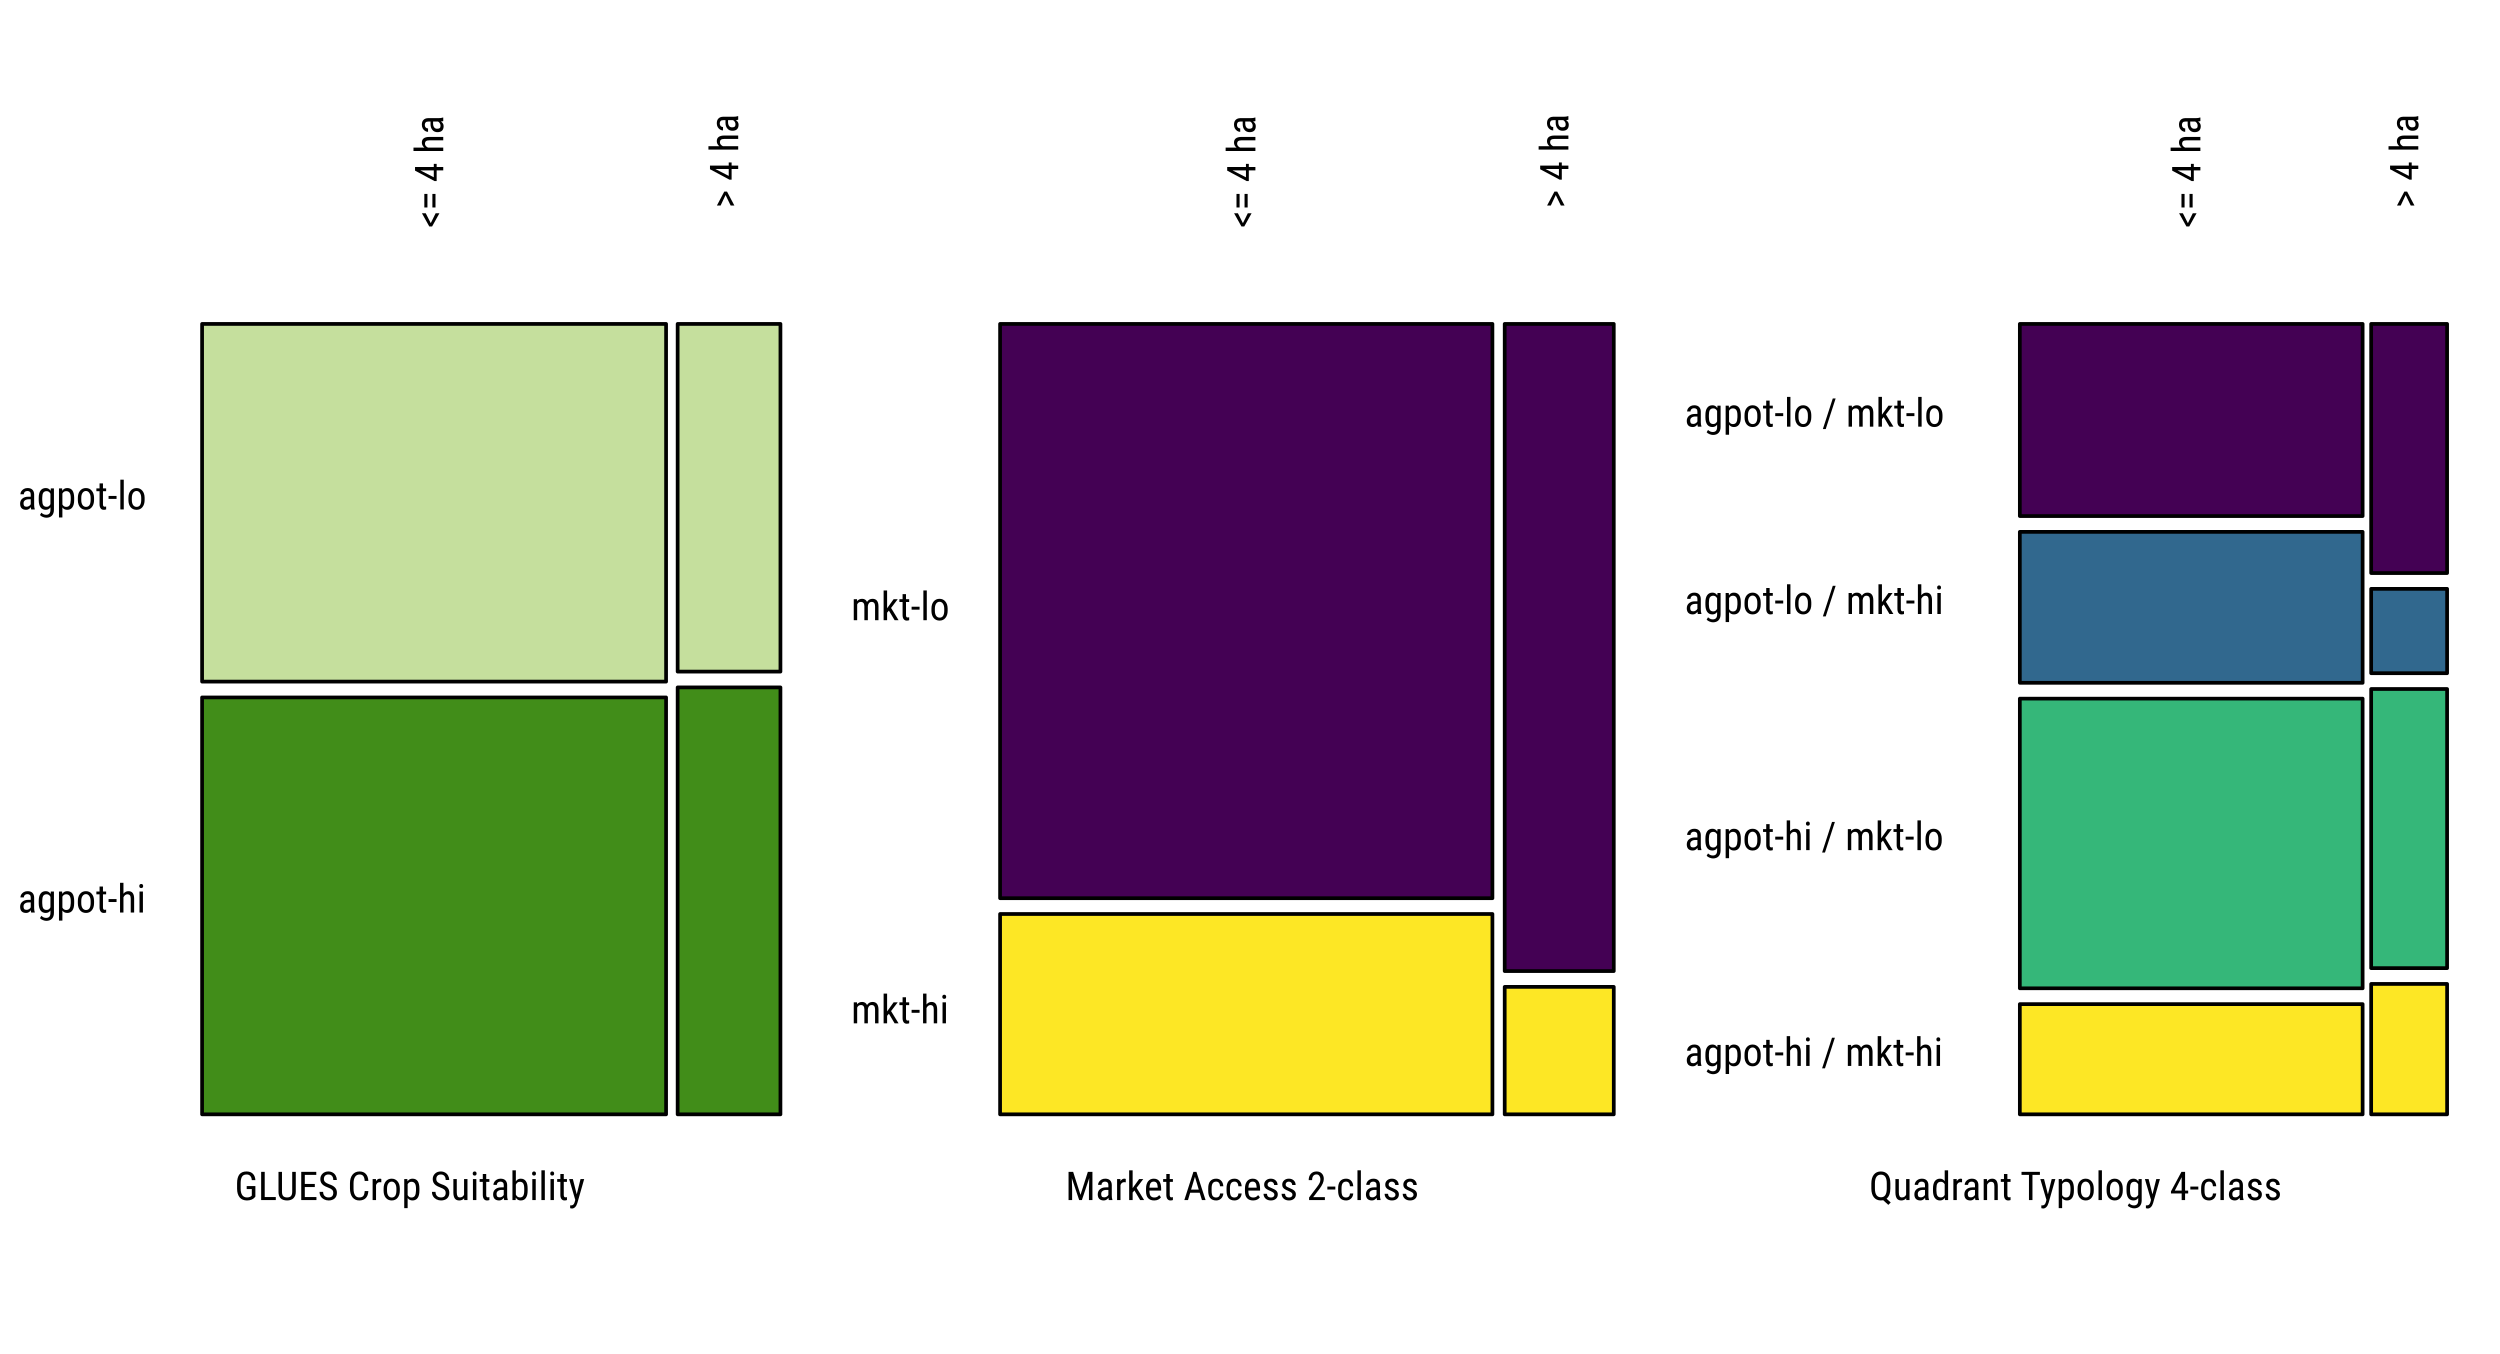 <?xml version="1.0" encoding="UTF-8"?>
<svg xmlns="http://www.w3.org/2000/svg" xmlns:xlink="http://www.w3.org/1999/xlink" width="504pt" height="273pt" viewBox="0 0 504 273" version="1.1">
<defs>
<g>
<symbol overflow="visible" id="glyph0-0">
<path style="stroke:none;" d="M 2.734 0 L 0.406 0 L 0.406 -5.688 L 2.734 -5.688 Z M 2.547 -0.344 L 2.547 -5.359 L 1.656 -2.844 Z M 0.578 -5.312 L 0.578 -0.375 L 1.469 -2.844 Z M 0.719 -0.219 L 2.406 -0.219 L 1.562 -2.578 Z M 1.562 -3.109 L 2.406 -5.484 L 0.719 -5.484 Z M 1.562 -3.109 "/>
</symbol>
<symbol overflow="visible" id="glyph0-1">
<path style="stroke:none;" d="M 4.172 -0.703 L 4.047 -0.547 C 3.691 -0.129 3.164 0.078 2.469 0.078 C 1.852 0.078 1.367 -0.125 1.016 -0.531 C 0.672 -0.938 0.492 -1.516 0.484 -2.266 L 0.484 -3.375 C 0.484 -4.176 0.641 -4.773 0.953 -5.172 C 1.273 -5.566 1.754 -5.766 2.391 -5.766 C 2.93 -5.766 3.352 -5.613 3.656 -5.312 C 3.969 -5.008 4.141 -4.578 4.172 -4.016 L 3.453 -4.016 C 3.43 -4.367 3.332 -4.645 3.156 -4.844 C 2.988 -5.051 2.738 -5.156 2.406 -5.156 C 1.988 -5.156 1.688 -5.02 1.5 -4.75 C 1.312 -4.477 1.211 -4.051 1.203 -3.469 L 1.203 -2.312 C 1.203 -1.738 1.312 -1.297 1.531 -0.984 C 1.75 -0.68 2.062 -0.531 2.469 -0.531 C 2.852 -0.531 3.148 -0.625 3.359 -0.812 L 3.453 -0.906 L 3.453 -2.219 L 2.422 -2.219 L 2.422 -2.828 L 4.172 -2.828 Z M 4.172 -0.703 "/>
</symbol>
<symbol overflow="visible" id="glyph0-2">
<path style="stroke:none;" d="M 1.328 -0.609 L 3.562 -0.609 L 3.562 0 L 0.609 0 L 0.609 -5.688 L 1.328 -5.688 Z M 1.328 -0.609 "/>
</symbol>
<symbol overflow="visible" id="glyph0-3">
<path style="stroke:none;" d="M 4 -5.688 L 4 -1.641 C 4 -1.109 3.844 -0.688 3.531 -0.375 C 3.227 -0.07 2.801 0.078 2.25 0.078 C 1.688 0.078 1.254 -0.066 0.953 -0.359 C 0.66 -0.66 0.516 -1.086 0.516 -1.641 L 0.516 -5.688 L 1.219 -5.688 L 1.219 -1.672 C 1.219 -1.285 1.297 -1 1.453 -0.812 C 1.617 -0.625 1.883 -0.531 2.25 -0.531 C 2.613 -0.531 2.875 -0.625 3.031 -0.812 C 3.195 -1 3.281 -1.285 3.281 -1.672 L 3.281 -5.688 Z M 4 -5.688 "/>
</symbol>
<symbol overflow="visible" id="glyph0-4">
<path style="stroke:none;" d="M 3.344 -2.625 L 1.328 -2.625 L 1.328 -0.609 L 3.672 -0.609 L 3.672 0 L 0.609 0 L 0.609 -5.688 L 3.641 -5.688 L 3.641 -5.078 L 1.328 -5.078 L 1.328 -3.25 L 3.344 -3.25 Z M 3.344 -2.625 "/>
</symbol>
<symbol overflow="visible" id="glyph0-5">
<path style="stroke:none;" d="M 3.094 -1.438 C 3.094 -1.719 3.016 -1.93 2.859 -2.078 C 2.711 -2.234 2.438 -2.383 2.031 -2.531 C 1.633 -2.676 1.328 -2.828 1.109 -2.984 C 0.898 -3.141 0.742 -3.316 0.641 -3.516 C 0.535 -3.723 0.484 -3.957 0.484 -4.219 C 0.484 -4.664 0.633 -5.035 0.938 -5.328 C 1.238 -5.617 1.629 -5.766 2.109 -5.766 C 2.441 -5.766 2.738 -5.688 3 -5.531 C 3.258 -5.383 3.457 -5.176 3.594 -4.906 C 3.738 -4.645 3.812 -4.359 3.812 -4.047 L 3.094 -4.047 C 3.094 -4.398 3.008 -4.672 2.844 -4.859 C 2.676 -5.055 2.43 -5.156 2.109 -5.156 C 1.828 -5.156 1.602 -5.07 1.438 -4.906 C 1.281 -4.75 1.203 -4.523 1.203 -4.234 C 1.203 -3.992 1.285 -3.789 1.453 -3.625 C 1.629 -3.469 1.898 -3.32 2.266 -3.188 C 2.816 -3.008 3.211 -2.785 3.453 -2.516 C 3.703 -2.242 3.828 -1.891 3.828 -1.453 C 3.828 -0.984 3.676 -0.609 3.375 -0.328 C 3.07 -0.055 2.664 0.078 2.156 0.078 C 1.82 0.078 1.516 0.004 1.234 -0.141 C 0.953 -0.285 0.727 -0.488 0.562 -0.75 C 0.406 -1.008 0.328 -1.312 0.328 -1.656 L 1.047 -1.656 C 1.047 -1.301 1.145 -1.023 1.344 -0.828 C 1.539 -0.629 1.812 -0.531 2.156 -0.531 C 2.469 -0.531 2.703 -0.609 2.859 -0.766 C 3.016 -0.93 3.094 -1.156 3.094 -1.438 Z M 3.094 -1.438 "/>
</symbol>
<symbol overflow="visible" id="glyph0-6">
<path style="stroke:none;" d=""/>
</symbol>
<symbol overflow="visible" id="glyph0-7">
<path style="stroke:none;" d="M 4.188 -1.812 C 4.156 -1.195 3.984 -0.727 3.672 -0.406 C 3.359 -0.082 2.914 0.078 2.344 0.078 C 1.781 0.078 1.328 -0.133 0.984 -0.562 C 0.648 -1 0.484 -1.594 0.484 -2.344 L 0.484 -3.375 C 0.484 -4.113 0.656 -4.695 1 -5.125 C 1.344 -5.551 1.816 -5.766 2.422 -5.766 C 2.961 -5.766 3.383 -5.598 3.688 -5.266 C 3.988 -4.941 4.156 -4.473 4.188 -3.859 L 3.453 -3.859 C 3.422 -4.328 3.32 -4.66 3.156 -4.859 C 3 -5.055 2.754 -5.156 2.422 -5.156 C 2.023 -5.156 1.723 -5 1.516 -4.688 C 1.305 -4.383 1.203 -3.941 1.203 -3.359 L 1.203 -2.312 C 1.203 -1.738 1.301 -1.297 1.5 -0.984 C 1.695 -0.68 1.977 -0.531 2.344 -0.531 C 2.719 -0.531 2.988 -0.625 3.156 -0.812 C 3.32 -1 3.422 -1.332 3.453 -1.812 Z M 4.188 -1.812 "/>
</symbol>
<symbol overflow="visible" id="glyph0-8">
<path style="stroke:none;" d="M 2.266 -3.578 C 2.172 -3.598 2.066 -3.609 1.953 -3.609 C 1.598 -3.609 1.348 -3.414 1.203 -3.031 L 1.203 0 L 0.516 0 L 0.516 -4.234 L 1.188 -4.234 L 1.203 -3.797 C 1.391 -4.141 1.648 -4.312 1.984 -4.312 C 2.098 -4.312 2.191 -4.289 2.266 -4.25 Z M 2.266 -3.578 "/>
</symbol>
<symbol overflow="visible" id="glyph0-9">
<path style="stroke:none;" d="M 0.375 -2.312 C 0.375 -2.926 0.52 -3.41 0.812 -3.766 C 1.113 -4.129 1.508 -4.312 2 -4.312 C 2.488 -4.312 2.879 -4.133 3.172 -3.781 C 3.473 -3.438 3.629 -2.961 3.641 -2.359 L 3.641 -1.906 C 3.641 -1.301 3.488 -0.816 3.188 -0.453 C 2.895 -0.098 2.504 0.078 2.016 0.078 C 1.523 0.078 1.129 -0.094 0.828 -0.438 C 0.535 -0.789 0.383 -1.258 0.375 -1.844 Z M 1.062 -1.906 C 1.062 -1.477 1.145 -1.141 1.312 -0.891 C 1.488 -0.641 1.723 -0.516 2.016 -0.516 C 2.617 -0.516 2.93 -0.953 2.953 -1.828 L 2.953 -2.312 C 2.953 -2.738 2.863 -3.078 2.688 -3.328 C 2.52 -3.586 2.289 -3.719 2 -3.719 C 1.719 -3.719 1.488 -3.586 1.312 -3.328 C 1.145 -3.078 1.062 -2.738 1.062 -2.312 Z M 1.062 -1.906 "/>
</symbol>
<symbol overflow="visible" id="glyph0-10">
<path style="stroke:none;" d="M 3.578 -1.906 C 3.578 -1.238 3.453 -0.738 3.203 -0.406 C 2.961 -0.082 2.625 0.078 2.188 0.078 C 1.758 0.078 1.43 -0.082 1.203 -0.406 L 1.203 1.625 L 0.516 1.625 L 0.516 -4.234 L 1.141 -4.234 L 1.188 -3.766 C 1.414 -4.129 1.742 -4.312 2.172 -4.312 C 2.641 -4.312 2.988 -4.148 3.219 -3.828 C 3.445 -3.504 3.566 -3.02 3.578 -2.375 Z M 2.891 -2.312 C 2.891 -2.781 2.816 -3.125 2.672 -3.344 C 2.523 -3.57 2.289 -3.688 1.969 -3.688 C 1.633 -3.688 1.379 -3.523 1.203 -3.203 L 1.203 -1 C 1.379 -0.676 1.633 -0.516 1.969 -0.516 C 2.281 -0.516 2.508 -0.625 2.656 -0.844 C 2.801 -1.07 2.879 -1.422 2.891 -1.891 Z M 2.891 -2.312 "/>
</symbol>
<symbol overflow="visible" id="glyph0-11">
<path style="stroke:none;" d="M 2.672 -0.375 C 2.441 -0.07 2.109 0.078 1.672 0.078 C 1.285 0.078 0.992 -0.051 0.797 -0.312 C 0.609 -0.582 0.508 -0.969 0.5 -1.469 L 0.5 -4.234 L 1.188 -4.234 L 1.188 -1.531 C 1.188 -0.863 1.383 -0.531 1.781 -0.531 C 2.207 -0.531 2.5 -0.719 2.656 -1.094 L 2.656 -4.234 L 3.344 -4.234 L 3.344 0 L 2.688 0 Z M 2.672 -0.375 "/>
</symbol>
<symbol overflow="visible" id="glyph0-12">
<path style="stroke:none;" d="M 1.266 0 L 0.578 0 L 0.578 -4.234 L 1.266 -4.234 Z M 1.312 -5.344 C 1.312 -5.227 1.281 -5.129 1.219 -5.047 C 1.156 -4.973 1.055 -4.938 0.922 -4.938 C 0.797 -4.938 0.695 -4.973 0.625 -5.047 C 0.562 -5.129 0.531 -5.227 0.531 -5.344 C 0.531 -5.469 0.562 -5.566 0.625 -5.641 C 0.695 -5.723 0.797 -5.766 0.922 -5.766 C 1.055 -5.766 1.156 -5.723 1.219 -5.641 C 1.281 -5.555 1.312 -5.457 1.312 -5.344 Z M 1.312 -5.344 "/>
</symbol>
<symbol overflow="visible" id="glyph0-13">
<path style="stroke:none;" d="M 1.422 -5.25 L 1.422 -4.234 L 2.062 -4.234 L 2.062 -3.672 L 1.422 -3.672 L 1.422 -1.047 C 1.422 -0.879 1.445 -0.754 1.5 -0.672 C 1.562 -0.586 1.656 -0.547 1.781 -0.547 C 1.875 -0.547 1.969 -0.562 2.062 -0.594 L 2.062 0 C 1.906 0.051 1.742 0.078 1.578 0.078 C 1.305 0.078 1.098 -0.02 0.953 -0.219 C 0.805 -0.414 0.734 -0.691 0.734 -1.047 L 0.734 -3.672 L 0.094 -3.672 L 0.094 -4.234 L 0.734 -4.234 L 0.734 -5.25 Z M 1.422 -5.25 "/>
</symbol>
<symbol overflow="visible" id="glyph0-14">
<path style="stroke:none;" d="M 2.688 0 C 2.645 -0.094 2.617 -0.25 2.609 -0.469 C 2.359 -0.102 2.047 0.078 1.672 0.078 C 1.285 0.078 0.984 -0.023 0.766 -0.234 C 0.555 -0.453 0.453 -0.758 0.453 -1.156 C 0.453 -1.582 0.598 -1.922 0.891 -2.172 C 1.18 -2.43 1.578 -2.562 2.078 -2.562 L 2.594 -2.562 L 2.594 -3.016 C 2.594 -3.266 2.535 -3.441 2.422 -3.547 C 2.305 -3.66 2.133 -3.719 1.906 -3.719 C 1.695 -3.719 1.523 -3.656 1.391 -3.531 C 1.266 -3.406 1.203 -3.25 1.203 -3.062 L 0.516 -3.062 C 0.516 -3.27 0.578 -3.473 0.703 -3.672 C 0.836 -3.867 1.008 -4.023 1.219 -4.141 C 1.438 -4.254 1.68 -4.312 1.953 -4.312 C 2.379 -4.312 2.703 -4.203 2.922 -3.984 C 3.148 -3.766 3.27 -3.453 3.281 -3.047 L 3.281 -0.906 C 3.281 -0.582 3.32 -0.301 3.406 -0.062 L 3.406 0 Z M 1.766 -0.547 C 1.941 -0.547 2.102 -0.594 2.25 -0.688 C 2.406 -0.781 2.52 -0.898 2.594 -1.047 L 2.594 -2.047 L 2.203 -2.047 C 1.867 -2.047 1.609 -1.973 1.422 -1.828 C 1.234 -1.691 1.141 -1.492 1.141 -1.234 C 1.141 -0.992 1.188 -0.816 1.281 -0.703 C 1.375 -0.598 1.535 -0.547 1.766 -0.547 Z M 1.766 -0.547 "/>
</symbol>
<symbol overflow="visible" id="glyph0-15">
<path style="stroke:none;" d="M 3.578 -1.906 C 3.578 -1.25 3.457 -0.754 3.219 -0.422 C 2.988 -0.086 2.645 0.078 2.188 0.078 C 1.738 0.078 1.406 -0.113 1.188 -0.5 L 1.156 0 L 0.516 0 L 0.516 -6 L 1.203 -6 L 1.203 -3.766 C 1.43 -4.129 1.758 -4.312 2.188 -4.312 C 2.645 -4.312 2.988 -4.145 3.219 -3.812 C 3.457 -3.488 3.578 -2.992 3.578 -2.328 Z M 2.891 -2.312 C 2.891 -2.812 2.816 -3.164 2.672 -3.375 C 2.535 -3.582 2.312 -3.688 2 -3.688 C 1.645 -3.688 1.379 -3.492 1.203 -3.109 L 1.203 -1.109 C 1.379 -0.723 1.648 -0.531 2.016 -0.531 C 2.328 -0.531 2.551 -0.641 2.688 -0.859 C 2.82 -1.078 2.891 -1.414 2.891 -1.875 Z M 2.891 -2.312 "/>
</symbol>
<symbol overflow="visible" id="glyph0-16">
<path style="stroke:none;" d="M 1.266 0 L 0.578 0 L 0.578 -6 L 1.266 -6 Z M 1.266 0 "/>
</symbol>
<symbol overflow="visible" id="glyph0-17">
<path style="stroke:none;" d="M 1.672 -1.156 L 2.438 -4.234 L 3.172 -4.234 L 1.797 0.594 C 1.691 0.957 1.539 1.234 1.344 1.422 C 1.156 1.609 0.941 1.703 0.703 1.703 C 0.609 1.703 0.488 1.68 0.344 1.641 L 0.344 1.062 L 0.5 1.078 C 0.695 1.078 0.852 1.031 0.969 0.938 C 1.082 0.844 1.176 0.676 1.25 0.438 L 1.375 -0.031 L 0.141 -4.234 L 0.891 -4.234 Z M 1.672 -1.156 "/>
</symbol>
<symbol overflow="visible" id="glyph0-18">
<path style="stroke:none;" d="M 0.375 -2.312 C 0.375 -2.969 0.492 -3.461 0.734 -3.797 C 0.973 -4.141 1.328 -4.312 1.797 -4.312 C 2.223 -4.312 2.547 -4.125 2.766 -3.75 L 2.812 -4.234 L 3.438 -4.234 L 3.438 0.047 C 3.438 0.566 3.301 0.969 3.031 1.25 C 2.758 1.531 2.383 1.672 1.906 1.672 C 1.695 1.672 1.461 1.617 1.203 1.516 C 0.941 1.41 0.75 1.281 0.625 1.125 L 0.906 0.656 C 1.188 0.938 1.504 1.078 1.859 1.078 C 2.43 1.078 2.723 0.766 2.734 0.141 L 2.734 -0.422 C 2.516 -0.086 2.195 0.078 1.781 0.078 C 1.344 0.078 1 -0.082 0.75 -0.406 C 0.508 -0.738 0.383 -1.219 0.375 -1.844 Z M 1.078 -1.906 C 1.078 -1.438 1.145 -1.086 1.281 -0.859 C 1.414 -0.641 1.645 -0.531 1.969 -0.531 C 2.312 -0.531 2.566 -0.707 2.734 -1.062 L 2.734 -3.172 C 2.555 -3.516 2.301 -3.688 1.969 -3.688 C 1.656 -3.688 1.426 -3.578 1.281 -3.359 C 1.145 -3.141 1.078 -2.797 1.078 -2.328 Z M 1.078 -1.906 "/>
</symbol>
<symbol overflow="visible" id="glyph0-19">
<path style="stroke:none;" d="M 1.797 -2.125 L 0.188 -2.125 L 0.188 -2.719 L 1.797 -2.719 Z M 1.797 -2.125 "/>
</symbol>
<symbol overflow="visible" id="glyph0-20">
<path style="stroke:none;" d="M 1.203 -3.797 C 1.473 -4.141 1.812 -4.312 2.219 -4.312 C 2.969 -4.312 3.348 -3.812 3.359 -2.812 L 3.359 0 L 2.672 0 L 2.672 -2.781 C 2.672 -3.113 2.613 -3.348 2.5 -3.484 C 2.383 -3.617 2.219 -3.688 2 -3.688 C 1.832 -3.688 1.676 -3.629 1.531 -3.516 C 1.395 -3.398 1.285 -3.254 1.203 -3.078 L 1.203 0 L 0.516 0 L 0.516 -6 L 1.203 -6 Z M 1.203 -3.797 "/>
</symbol>
<symbol overflow="visible" id="glyph0-21">
<path style="stroke:none;" d="M 1.531 -5.688 L 3.016 -1.047 L 4.5 -5.688 L 5.422 -5.688 L 5.422 0 L 4.719 0 L 4.719 -2.219 L 4.781 -4.438 L 3.297 0 L 2.75 0 L 1.266 -4.422 L 1.328 -2.219 L 1.328 0 L 0.609 0 L 0.609 -5.688 Z M 1.531 -5.688 "/>
</symbol>
<symbol overflow="visible" id="glyph0-22">
<path style="stroke:none;" d="M 1.578 -1.938 L 1.219 -1.516 L 1.219 0 L 0.516 0 L 0.516 -6 L 1.219 -6 L 1.219 -2.406 L 2.531 -4.234 L 3.359 -4.234 L 2.016 -2.469 L 3.531 0 L 2.734 0 Z M 1.578 -1.938 "/>
</symbol>
<symbol overflow="visible" id="glyph0-23">
<path style="stroke:none;" d="M 2.031 0.078 C 1.5 0.078 1.094 -0.078 0.812 -0.391 C 0.531 -0.703 0.391 -1.164 0.391 -1.781 L 0.391 -2.281 C 0.391 -2.914 0.523 -3.41 0.797 -3.766 C 1.078 -4.129 1.461 -4.312 1.953 -4.312 C 2.441 -4.312 2.805 -4.148 3.047 -3.828 C 3.297 -3.516 3.426 -3.023 3.438 -2.359 L 3.438 -1.906 L 1.078 -1.906 L 1.078 -1.812 C 1.078 -1.352 1.16 -1.02 1.328 -0.812 C 1.504 -0.613 1.75 -0.516 2.062 -0.516 C 2.27 -0.516 2.453 -0.551 2.609 -0.625 C 2.766 -0.707 2.91 -0.832 3.047 -1 L 3.406 -0.562 C 3.102 -0.133 2.645 0.078 2.031 0.078 Z M 1.953 -3.719 C 1.66 -3.719 1.445 -3.617 1.312 -3.422 C 1.176 -3.223 1.098 -2.914 1.078 -2.5 L 2.75 -2.5 L 2.75 -2.594 C 2.727 -3 2.656 -3.285 2.531 -3.453 C 2.406 -3.629 2.211 -3.719 1.953 -3.719 Z M 1.953 -3.719 "/>
</symbol>
<symbol overflow="visible" id="glyph0-24">
<path style="stroke:none;" d="M 3.266 -1.484 L 1.344 -1.484 L 0.906 0 L 0.172 0 L 2 -5.688 L 2.609 -5.688 L 4.453 0 L 3.719 0 Z M 1.531 -2.109 L 3.078 -2.109 L 2.312 -4.688 Z M 1.531 -2.109 "/>
</symbol>
<symbol overflow="visible" id="glyph0-25">
<path style="stroke:none;" d="M 1.984 -0.516 C 2.211 -0.516 2.395 -0.582 2.531 -0.719 C 2.676 -0.863 2.754 -1.066 2.766 -1.328 L 3.422 -1.328 C 3.398 -0.922 3.254 -0.582 2.984 -0.312 C 2.711 -0.051 2.379 0.078 1.984 0.078 C 1.461 0.078 1.062 -0.082 0.781 -0.406 C 0.508 -0.738 0.375 -1.234 0.375 -1.891 L 0.375 -2.359 C 0.375 -2.992 0.508 -3.477 0.781 -3.812 C 1.062 -4.145 1.461 -4.312 1.984 -4.312 C 2.41 -4.312 2.75 -4.172 3 -3.891 C 3.258 -3.617 3.398 -3.25 3.422 -2.781 L 2.766 -2.781 C 2.742 -3.094 2.664 -3.328 2.531 -3.484 C 2.406 -3.641 2.223 -3.719 1.984 -3.719 C 1.672 -3.719 1.441 -3.613 1.297 -3.406 C 1.148 -3.207 1.07 -2.879 1.062 -2.422 L 1.062 -1.875 C 1.062 -1.375 1.133 -1.02 1.281 -0.812 C 1.438 -0.613 1.672 -0.516 1.984 -0.516 Z M 1.984 -0.516 "/>
</symbol>
<symbol overflow="visible" id="glyph0-26">
<path style="stroke:none;" d="M 2.578 -1.078 C 2.578 -1.234 2.52 -1.363 2.406 -1.469 C 2.289 -1.57 2.07 -1.695 1.75 -1.844 C 1.383 -2 1.125 -2.129 0.969 -2.234 C 0.812 -2.348 0.695 -2.473 0.625 -2.609 C 0.551 -2.742 0.516 -2.91 0.516 -3.109 C 0.516 -3.453 0.641 -3.738 0.891 -3.969 C 1.141 -4.195 1.461 -4.312 1.859 -4.312 C 2.266 -4.312 2.594 -4.191 2.844 -3.953 C 3.094 -3.711 3.219 -3.406 3.219 -3.031 L 2.531 -3.031 C 2.531 -3.219 2.469 -3.379 2.344 -3.516 C 2.219 -3.648 2.055 -3.719 1.859 -3.719 C 1.648 -3.719 1.488 -3.66 1.375 -3.547 C 1.258 -3.441 1.203 -3.301 1.203 -3.125 C 1.203 -2.988 1.242 -2.875 1.328 -2.781 C 1.41 -2.695 1.613 -2.586 1.938 -2.453 C 2.445 -2.254 2.797 -2.055 2.984 -1.859 C 3.172 -1.672 3.266 -1.43 3.266 -1.141 C 3.266 -0.766 3.133 -0.469 2.875 -0.25 C 2.625 -0.031 2.289 0.078 1.875 0.078 C 1.426 0.078 1.066 -0.047 0.797 -0.297 C 0.523 -0.555 0.391 -0.879 0.391 -1.266 L 1.078 -1.266 C 1.086 -1.023 1.16 -0.836 1.297 -0.703 C 1.43 -0.578 1.625 -0.516 1.875 -0.516 C 2.102 -0.516 2.273 -0.566 2.391 -0.672 C 2.516 -0.773 2.578 -0.91 2.578 -1.078 Z M 2.578 -1.078 "/>
</symbol>
<symbol overflow="visible" id="glyph0-27">
<path style="stroke:none;" d="M 3.641 0 L 0.453 0 L 0.453 -0.516 L 2.078 -2.672 C 2.328 -3.004 2.5 -3.273 2.594 -3.484 C 2.688 -3.691 2.734 -3.914 2.734 -4.156 C 2.734 -4.457 2.66 -4.703 2.516 -4.891 C 2.379 -5.078 2.195 -5.172 1.969 -5.172 C 1.676 -5.172 1.453 -5.07 1.297 -4.875 C 1.141 -4.676 1.062 -4.391 1.062 -4.016 L 0.375 -4.016 C 0.375 -4.535 0.516 -4.957 0.797 -5.281 C 1.086 -5.602 1.477 -5.766 1.969 -5.766 C 2.414 -5.766 2.77 -5.625 3.031 -5.344 C 3.289 -5.07 3.422 -4.707 3.422 -4.25 C 3.422 -3.688 3.129 -3.02 2.547 -2.25 L 1.281 -0.594 L 3.641 -0.594 Z M 3.641 0 "/>
</symbol>
<symbol overflow="visible" id="glyph0-28">
<path style="stroke:none;" d="M 1.172 -4.234 L 1.188 -3.844 C 1.445 -4.156 1.785 -4.312 2.203 -4.312 C 2.672 -4.312 3 -4.102 3.188 -3.688 C 3.457 -4.102 3.828 -4.312 4.297 -4.312 C 5.078 -4.312 5.477 -3.82 5.5 -2.844 L 5.5 0 L 4.812 0 L 4.812 -2.781 C 4.812 -3.094 4.754 -3.32 4.641 -3.469 C 4.535 -3.613 4.352 -3.688 4.094 -3.688 C 3.883 -3.688 3.711 -3.602 3.578 -3.438 C 3.453 -3.281 3.379 -3.078 3.359 -2.828 L 3.359 0 L 2.656 0 L 2.656 -2.812 C 2.656 -3.395 2.422 -3.688 1.953 -3.688 C 1.598 -3.688 1.348 -3.516 1.203 -3.172 L 1.203 0 L 0.516 0 L 0.516 -4.234 Z M 1.172 -4.234 "/>
</symbol>
<symbol overflow="visible" id="glyph0-29">
<path style="stroke:none;" d="M 4.281 -2.344 C 4.281 -1.844 4.211 -1.422 4.078 -1.078 C 3.941 -0.734 3.754 -0.469 3.516 -0.281 L 4.359 0.484 L 3.875 0.969 L 2.844 0.031 C 2.688 0.062 2.531 0.078 2.375 0.078 C 1.781 0.078 1.312 -0.129 0.969 -0.547 C 0.633 -0.961 0.461 -1.547 0.453 -2.297 L 0.453 -3.328 C 0.453 -4.098 0.617 -4.695 0.953 -5.125 C 1.297 -5.551 1.766 -5.766 2.359 -5.766 C 2.973 -5.766 3.445 -5.555 3.781 -5.141 C 4.113 -4.723 4.281 -4.129 4.281 -3.359 Z M 3.562 -3.344 C 3.562 -3.945 3.461 -4.395 3.266 -4.688 C 3.078 -4.977 2.773 -5.125 2.359 -5.125 C 1.973 -5.125 1.676 -4.973 1.469 -4.672 C 1.27 -4.379 1.172 -3.941 1.172 -3.359 L 1.172 -2.344 C 1.172 -1.758 1.27 -1.316 1.469 -1.016 C 1.676 -0.711 1.977 -0.562 2.375 -0.562 C 2.77 -0.562 3.062 -0.695 3.25 -0.969 C 3.445 -1.25 3.551 -1.676 3.562 -2.25 Z M 3.562 -3.344 "/>
</symbol>
<symbol overflow="visible" id="glyph0-30">
<path style="stroke:none;" d="M 0.375 -2.312 C 0.375 -2.957 0.492 -3.453 0.734 -3.797 C 0.984 -4.141 1.332 -4.312 1.781 -4.312 C 2.188 -4.312 2.504 -4.145 2.734 -3.812 L 2.734 -6 L 3.422 -6 L 3.422 0 L 2.797 0 L 2.75 -0.453 C 2.531 -0.098 2.207 0.078 1.781 0.078 C 1.344 0.078 1 -0.086 0.75 -0.422 C 0.5 -0.766 0.375 -1.25 0.375 -1.875 Z M 1.062 -1.906 C 1.062 -1.438 1.129 -1.086 1.266 -0.859 C 1.41 -0.641 1.645 -0.531 1.969 -0.531 C 2.312 -0.531 2.566 -0.703 2.734 -1.047 L 2.734 -3.188 C 2.555 -3.52 2.301 -3.688 1.969 -3.688 C 1.645 -3.688 1.41 -3.578 1.266 -3.359 C 1.129 -3.141 1.062 -2.797 1.062 -2.328 Z M 1.062 -1.906 "/>
</symbol>
<symbol overflow="visible" id="glyph0-31">
<path style="stroke:none;" d="M 1.172 -4.234 L 1.188 -3.766 C 1.457 -4.129 1.801 -4.312 2.219 -4.312 C 2.969 -4.312 3.348 -3.812 3.359 -2.812 L 3.359 0 L 2.672 0 L 2.672 -2.781 C 2.672 -3.113 2.613 -3.348 2.5 -3.484 C 2.383 -3.617 2.219 -3.688 2 -3.688 C 1.832 -3.688 1.676 -3.629 1.531 -3.516 C 1.395 -3.398 1.285 -3.254 1.203 -3.078 L 1.203 0 L 0.516 0 L 0.516 -4.234 Z M 1.172 -4.234 "/>
</symbol>
<symbol overflow="visible" id="glyph0-32">
<path style="stroke:none;" d="M 3.938 -5.078 L 2.438 -5.078 L 2.438 0 L 1.734 0 L 1.734 -5.078 L 0.234 -5.078 L 0.234 -5.688 L 3.938 -5.688 Z M 3.938 -5.078 "/>
</symbol>
<symbol overflow="visible" id="glyph0-33">
<path style="stroke:none;" d="M 3.078 -1.906 L 3.703 -1.906 L 3.703 -1.328 L 3.078 -1.328 L 3.078 0 L 2.391 0 L 2.391 -1.328 L 0.234 -1.328 L 0.234 -1.75 L 2.344 -5.688 L 3.078 -5.688 Z M 1 -1.906 L 2.391 -1.906 L 2.391 -4.609 Z M 1 -1.906 "/>
</symbol>
<symbol overflow="visible" id="glyph0-34">
<path style="stroke:none;" d="M 0.703 0.484 L 0.125 0.484 L 2.125 -5.688 L 2.703 -5.688 Z M 0.703 0.484 "/>
</symbol>
<symbol overflow="visible" id="glyph1-0">
<path style="stroke:none;" d="M 0 -2.734 L 0 -0.406 L -5.688 -0.406 L -5.688 -2.734 Z M -0.344 -2.547 L -5.359 -2.547 L -2.844 -1.656 Z M -5.312 -0.578 L -0.375 -0.578 L -2.844 -1.469 Z M -0.219 -0.719 L -0.219 -2.406 L -2.578 -1.562 Z M -3.109 -1.562 L -5.484 -2.406 L -5.484 -0.719 Z M -3.109 -1.562 "/>
</symbol>
<symbol overflow="visible" id="glyph1-1">
<path style="stroke:none;" d="M -2.516 -0.984 L -1.531 -2.984 L -0.766 -2.984 L -2.25 -0.312 L -2.812 -0.312 L -4.297 -2.984 L -3.531 -2.984 Z M -2.516 -0.984 "/>
</symbol>
<symbol overflow="visible" id="glyph1-2">
<path style="stroke:none;" d="M -3.188 -3.312 L -3.188 -0.578 L -3.812 -0.578 L -3.812 -3.312 Z M -1.562 -3.312 L -1.562 -0.578 L -2.188 -0.578 L -2.188 -3.312 Z M -1.562 -3.312 "/>
</symbol>
<symbol overflow="visible" id="glyph1-3">
<path style="stroke:none;" d=""/>
</symbol>
<symbol overflow="visible" id="glyph1-4">
<path style="stroke:none;" d="M -1.906 -3.078 L -1.906 -3.703 L -1.328 -3.703 L -1.328 -3.078 L 0 -3.078 L 0 -2.391 L -1.328 -2.391 L -1.328 -0.234 L -1.75 -0.234 L -5.688 -2.344 L -5.688 -3.078 Z M -1.906 -1 L -1.906 -2.391 L -4.609 -2.391 Z M -1.906 -1 "/>
</symbol>
<symbol overflow="visible" id="glyph1-5">
<path style="stroke:none;" d="M -3.797 -1.203 C -4.141 -1.473 -4.312 -1.812 -4.312 -2.219 C -4.312 -2.969 -3.812 -3.348 -2.812 -3.359 L 0 -3.359 L 0 -2.672 L -2.781 -2.672 C -3.113 -2.672 -3.348 -2.613 -3.484 -2.5 C -3.617 -2.383 -3.688 -2.219 -3.688 -2 C -3.688 -1.832 -3.629 -1.676 -3.516 -1.531 C -3.398 -1.395 -3.254 -1.285 -3.078 -1.203 L 0 -1.203 L 0 -0.516 L -6 -0.516 L -6 -1.203 Z M -3.797 -1.203 "/>
</symbol>
<symbol overflow="visible" id="glyph1-6">
<path style="stroke:none;" d="M 0 -2.688 C -0.094 -2.645 -0.25 -2.617 -0.469 -2.609 C -0.102 -2.359 0.078 -2.047 0.078 -1.672 C 0.078 -1.285 -0.023 -0.984 -0.234 -0.766 C -0.453 -0.555 -0.758 -0.453 -1.156 -0.453 C -1.582 -0.453 -1.922 -0.598 -2.172 -0.891 C -2.43 -1.18 -2.562 -1.578 -2.562 -2.078 L -2.562 -2.594 L -3.016 -2.594 C -3.266 -2.594 -3.441 -2.535 -3.547 -2.422 C -3.66 -2.305 -3.719 -2.133 -3.719 -1.906 C -3.719 -1.695 -3.656 -1.523 -3.531 -1.391 C -3.406 -1.266 -3.25 -1.203 -3.062 -1.203 L -3.062 -0.516 C -3.27 -0.516 -3.473 -0.578 -3.672 -0.703 C -3.867 -0.836 -4.023 -1.008 -4.141 -1.219 C -4.254 -1.438 -4.312 -1.68 -4.312 -1.953 C -4.312 -2.379 -4.203 -2.703 -3.984 -2.922 C -3.766 -3.148 -3.453 -3.27 -3.047 -3.281 L -0.906 -3.281 C -0.582 -3.281 -0.301 -3.32 -0.062 -3.406 L 0 -3.406 Z M -0.547 -1.766 C -0.547 -1.941 -0.594 -2.102 -0.688 -2.25 C -0.781 -2.406 -0.898 -2.52 -1.047 -2.594 L -2.047 -2.594 L -2.047 -2.203 C -2.047 -1.867 -1.973 -1.609 -1.828 -1.422 C -1.691 -1.234 -1.492 -1.141 -1.234 -1.141 C -0.992 -1.141 -0.816 -1.188 -0.703 -1.281 C -0.598 -1.375 -0.547 -1.535 -0.547 -1.766 Z M -0.547 -1.766 "/>
</symbol>
<symbol overflow="visible" id="glyph1-7">
<path style="stroke:none;" d="M -2.547 -2.656 L -3.547 -0.531 L -4.297 -0.531 L -2.812 -3.344 L -2.25 -3.344 L -0.766 -0.531 L -1.516 -0.531 Z M -2.547 -2.656 "/>
</symbol>
</g>
</defs>
<g id="surface1182">
<rect x="0" y="0" width="504" height="273" style="fill:rgb(100%,100%,100%);fill-opacity:1;stroke:none;"/>
<g style="fill:rgb(0%,0%,0%);fill-opacity:1;">
  <use xlink:href="#glyph0-1" x="47.312" y="241.933"/>
  <use xlink:href="#glyph0-2" x="52.039" y="241.933"/>
  <use xlink:href="#glyph0-3" x="55.629" y="241.933"/>
  <use xlink:href="#glyph0-4" x="60.121" y="241.933"/>
  <use xlink:href="#glyph0-5" x="64.094" y="241.933"/>
  <use xlink:href="#glyph0-6" x="68.238" y="241.933"/>
  <use xlink:href="#glyph0-7" x="70.07" y="241.933"/>
  <use xlink:href="#glyph0-8" x="74.605" y="241.933"/>
  <use xlink:href="#glyph0-9" x="76.961" y="241.933"/>
  <use xlink:href="#glyph0-10" x="80.977" y="241.933"/>
  <use xlink:href="#glyph0-6" x="84.922" y="241.933"/>
  <use xlink:href="#glyph0-5" x="86.754" y="241.933"/>
  <use xlink:href="#glyph0-11" x="90.898" y="241.933"/>
  <use xlink:href="#glyph0-12" x="94.766" y="241.933"/>
  <use xlink:href="#glyph0-13" x="96.598" y="241.933"/>
  <use xlink:href="#glyph0-14" x="98.961" y="241.933"/>
  <use xlink:href="#glyph0-15" x="102.793" y="241.933"/>
  <use xlink:href="#glyph0-12" x="106.738" y="241.933"/>
  <use xlink:href="#glyph0-16" x="108.57" y="241.933"/>
  <use xlink:href="#glyph0-12" x="110.402" y="241.933"/>
  <use xlink:href="#glyph0-13" x="112.234" y="241.933"/>
  <use xlink:href="#glyph0-17" x="114.598" y="241.933"/>
</g>
<g style="fill:rgb(0%,0%,0%);fill-opacity:1;">
  <use xlink:href="#glyph1-1" x="89.358" y="45.973"/>
  <use xlink:href="#glyph1-2" x="89.358" y="42.406"/>
  <use xlink:href="#glyph1-3" x="89.358" y="38.574"/>
  <use xlink:href="#glyph1-4" x="89.358" y="36.742"/>
  <use xlink:href="#glyph1-3" x="89.358" y="32.793"/>
  <use xlink:href="#glyph1-5" x="89.358" y="30.961"/>
  <use xlink:href="#glyph1-6" x="89.358" y="27.098"/>
</g>
<g style="fill:rgb(0%,0%,0%);fill-opacity:1;">
  <use xlink:href="#glyph1-7" x="148.819" y="41.973"/>
  <use xlink:href="#glyph1-3" x="148.819" y="38.293"/>
  <use xlink:href="#glyph1-4" x="148.819" y="36.461"/>
  <use xlink:href="#glyph1-3" x="148.819" y="32.512"/>
  <use xlink:href="#glyph1-5" x="148.819" y="30.68"/>
  <use xlink:href="#glyph1-6" x="148.819" y="26.816"/>
</g>
<g style="fill:rgb(0%,0%,0%);fill-opacity:1;">
  <use xlink:href="#glyph0-14" x="3.602" y="102.702"/>
  <use xlink:href="#glyph0-18" x="7.434" y="102.702"/>
  <use xlink:href="#glyph0-10" x="11.375" y="102.702"/>
  <use xlink:href="#glyph0-9" x="15.32" y="102.702"/>
  <use xlink:href="#glyph0-13" x="19.336" y="102.702"/>
  <use xlink:href="#glyph0-19" x="21.699" y="102.702"/>
  <use xlink:href="#glyph0-16" x="23.684" y="102.702"/>
  <use xlink:href="#glyph0-9" x="25.516" y="102.702"/>
</g>
<g style="fill:rgb(0%,0%,0%);fill-opacity:1;">
  <use xlink:href="#glyph0-14" x="3.602" y="183.972"/>
  <use xlink:href="#glyph0-18" x="7.434" y="183.972"/>
  <use xlink:href="#glyph0-10" x="11.375" y="183.972"/>
  <use xlink:href="#glyph0-9" x="15.32" y="183.972"/>
  <use xlink:href="#glyph0-13" x="19.336" y="183.972"/>
  <use xlink:href="#glyph0-19" x="21.699" y="183.972"/>
  <use xlink:href="#glyph0-20" x="23.684" y="183.972"/>
  <use xlink:href="#glyph0-12" x="27.547" y="183.972"/>
</g>
<path style="fill-rule:nonzero;fill:rgb(77.255%,87.451%,61.569%);fill-opacity:1;stroke-width:0.75;stroke-linecap:round;stroke-linejoin:round;stroke:rgb(0%,0%,0%);stroke-opacity:1;stroke-miterlimit:10;" d="M 40.742 137.414 L 134.281 137.414 L 134.281 65.301 L 40.742 65.301 Z M 40.742 137.414 "/>
<path style="fill-rule:nonzero;fill:rgb(25.49%,55.294%,9.804%);fill-opacity:1;stroke-width:0.75;stroke-linecap:round;stroke-linejoin:round;stroke:rgb(0%,0%,0%);stroke-opacity:1;stroke-miterlimit:10;" d="M 40.742 224.652 L 134.281 224.652 L 134.281 140.602 L 40.742 140.602 Z M 40.742 224.652 "/>
<path style="fill-rule:nonzero;fill:rgb(77.255%,87.451%,61.569%);fill-opacity:1;stroke-width:0.75;stroke-linecap:round;stroke-linejoin:round;stroke:rgb(0%,0%,0%);stroke-opacity:1;stroke-miterlimit:10;" d="M 136.613 135.395 L 157.336 135.395 L 157.336 65.301 L 136.613 65.301 Z M 136.613 135.395 "/>
<path style="fill-rule:nonzero;fill:rgb(25.49%,55.294%,9.804%);fill-opacity:1;stroke-width:0.75;stroke-linecap:round;stroke-linejoin:round;stroke:rgb(0%,0%,0%);stroke-opacity:1;stroke-miterlimit:10;" d="M 136.613 224.652 L 157.336 224.652 L 157.336 138.582 L 136.613 138.582 Z M 136.613 224.652 "/>
<g style="fill:rgb(0%,0%,0%);fill-opacity:1;">
  <use xlink:href="#glyph0-21" x="214.812" y="241.933"/>
  <use xlink:href="#glyph0-14" x="220.855" y="241.933"/>
  <use xlink:href="#glyph0-8" x="224.688" y="241.933"/>
  <use xlink:href="#glyph0-22" x="227.121" y="241.933"/>
  <use xlink:href="#glyph0-23" x="230.648" y="241.933"/>
  <use xlink:href="#glyph0-13" x="234.395" y="241.933"/>
  <use xlink:href="#glyph0-6" x="236.758" y="241.933"/>
  <use xlink:href="#glyph0-24" x="238.59" y="241.933"/>
  <use xlink:href="#glyph0-25" x="243.199" y="241.933"/>
  <use xlink:href="#glyph0-25" x="246.895" y="241.933"/>
  <use xlink:href="#glyph0-23" x="250.59" y="241.933"/>
  <use xlink:href="#glyph0-26" x="254.336" y="241.933"/>
  <use xlink:href="#glyph0-26" x="257.98" y="241.933"/>
  <use xlink:href="#glyph0-6" x="261.625" y="241.933"/>
  <use xlink:href="#glyph0-27" x="263.457" y="241.933"/>
  <use xlink:href="#glyph0-19" x="267.406" y="241.933"/>
  <use xlink:href="#glyph0-25" x="269.391" y="241.933"/>
  <use xlink:href="#glyph0-16" x="273.086" y="241.933"/>
  <use xlink:href="#glyph0-14" x="274.918" y="241.933"/>
  <use xlink:href="#glyph0-26" x="278.75" y="241.933"/>
  <use xlink:href="#glyph0-26" x="282.395" y="241.933"/>
</g>
<g style="fill:rgb(0%,0%,0%);fill-opacity:1;">
  <use xlink:href="#glyph1-1" x="253.089" y="45.973"/>
  <use xlink:href="#glyph1-2" x="253.089" y="42.406"/>
  <use xlink:href="#glyph1-3" x="253.089" y="38.574"/>
  <use xlink:href="#glyph1-4" x="253.089" y="36.742"/>
  <use xlink:href="#glyph1-3" x="253.089" y="32.793"/>
  <use xlink:href="#glyph1-5" x="253.089" y="30.961"/>
  <use xlink:href="#glyph1-6" x="253.089" y="27.098"/>
</g>
<g style="fill:rgb(0%,0%,0%);fill-opacity:1;">
  <use xlink:href="#glyph1-7" x="316.187" y="41.973"/>
  <use xlink:href="#glyph1-3" x="316.187" y="38.293"/>
  <use xlink:href="#glyph1-4" x="316.187" y="36.461"/>
  <use xlink:href="#glyph1-3" x="316.187" y="32.512"/>
  <use xlink:href="#glyph1-5" x="316.187" y="30.68"/>
  <use xlink:href="#glyph1-6" x="316.187" y="26.816"/>
</g>
<g style="fill:rgb(0%,0%,0%);fill-opacity:1;">
  <use xlink:href="#glyph0-28" x="171.602" y="125.034"/>
  <use xlink:href="#glyph0-22" x="177.621" y="125.034"/>
  <use xlink:href="#glyph0-13" x="181.227" y="125.034"/>
  <use xlink:href="#glyph0-19" x="183.59" y="125.034"/>
  <use xlink:href="#glyph0-16" x="185.574" y="125.034"/>
  <use xlink:href="#glyph0-9" x="187.406" y="125.034"/>
</g>
<g style="fill:rgb(0%,0%,0%);fill-opacity:1;">
  <use xlink:href="#glyph0-28" x="171.602" y="206.304"/>
  <use xlink:href="#glyph0-22" x="177.621" y="206.304"/>
  <use xlink:href="#glyph0-13" x="181.227" y="206.304"/>
  <use xlink:href="#glyph0-19" x="183.59" y="206.304"/>
  <use xlink:href="#glyph0-20" x="185.574" y="206.304"/>
  <use xlink:href="#glyph0-12" x="189.438" y="206.304"/>
</g>
<path style="fill-rule:nonzero;fill:rgb(26.667%,0.392%,32.941%);fill-opacity:1;stroke-width:0.75;stroke-linecap:round;stroke-linejoin:round;stroke:rgb(0%,0%,0%);stroke-opacity:1;stroke-miterlimit:10;" d="M 201.617 181.078 L 300.871 181.078 L 300.871 65.301 L 201.617 65.301 Z M 201.617 181.078 "/>
<path style="fill-rule:nonzero;fill:rgb(99.216%,90.588%,14.51%);fill-opacity:1;stroke-width:0.75;stroke-linecap:round;stroke-linejoin:round;stroke:rgb(0%,0%,0%);stroke-opacity:1;stroke-miterlimit:10;" d="M 201.617 224.652 L 300.871 224.652 L 300.871 184.262 L 201.617 184.262 Z M 201.617 224.652 "/>
<path style="fill-rule:nonzero;fill:rgb(26.667%,0.392%,32.941%);fill-opacity:1;stroke-width:0.75;stroke-linecap:round;stroke-linejoin:round;stroke:rgb(0%,0%,0%);stroke-opacity:1;stroke-miterlimit:10;" d="M 303.348 195.77 L 325.336 195.77 L 325.336 65.301 L 303.348 65.301 Z M 303.348 195.77 "/>
<path style="fill-rule:nonzero;fill:rgb(99.216%,90.588%,14.51%);fill-opacity:1;stroke-width:0.75;stroke-linecap:round;stroke-linejoin:round;stroke:rgb(0%,0%,0%);stroke-opacity:1;stroke-miterlimit:10;" d="M 303.348 224.652 L 325.336 224.652 L 325.336 198.957 L 303.348 198.957 Z M 303.348 224.652 "/>
<g style="fill:rgb(0%,0%,0%);fill-opacity:1;">
  <use xlink:href="#glyph0-29" x="376.812" y="241.933"/>
  <use xlink:href="#glyph0-11" x="381.617" y="241.933"/>
  <use xlink:href="#glyph0-14" x="385.484" y="241.933"/>
  <use xlink:href="#glyph0-30" x="389.316" y="241.933"/>
  <use xlink:href="#glyph0-8" x="393.285" y="241.933"/>
  <use xlink:href="#glyph0-14" x="395.562" y="241.933"/>
  <use xlink:href="#glyph0-31" x="399.395" y="241.933"/>
  <use xlink:href="#glyph0-13" x="403.266" y="241.933"/>
  <use xlink:href="#glyph0-6" x="405.629" y="241.933"/>
  <use xlink:href="#glyph0-32" x="407.305" y="241.933"/>
  <use xlink:href="#glyph0-17" x="411.188" y="241.933"/>
  <use xlink:href="#glyph0-10" x="414.52" y="241.933"/>
  <use xlink:href="#glyph0-9" x="418.465" y="241.933"/>
  <use xlink:href="#glyph0-16" x="422.48" y="241.933"/>
  <use xlink:href="#glyph0-9" x="424.312" y="241.933"/>
  <use xlink:href="#glyph0-18" x="428.328" y="241.933"/>
  <use xlink:href="#glyph0-17" x="432.27" y="241.933"/>
  <use xlink:href="#glyph0-6" x="435.602" y="241.933"/>
  <use xlink:href="#glyph0-33" x="437.434" y="241.933"/>
  <use xlink:href="#glyph0-19" x="441.383" y="241.933"/>
  <use xlink:href="#glyph0-25" x="443.367" y="241.933"/>
  <use xlink:href="#glyph0-16" x="447.062" y="241.933"/>
  <use xlink:href="#glyph0-14" x="448.895" y="241.933"/>
  <use xlink:href="#glyph0-26" x="452.727" y="241.933"/>
  <use xlink:href="#glyph0-26" x="456.371" y="241.933"/>
</g>
<g style="fill:rgb(0%,0%,0%);fill-opacity:1;">
  <use xlink:href="#glyph1-1" x="443.597" y="45.973"/>
  <use xlink:href="#glyph1-2" x="443.597" y="42.406"/>
  <use xlink:href="#glyph1-3" x="443.597" y="38.574"/>
  <use xlink:href="#glyph1-4" x="443.597" y="36.742"/>
  <use xlink:href="#glyph1-3" x="443.597" y="32.793"/>
  <use xlink:href="#glyph1-5" x="443.597" y="30.961"/>
  <use xlink:href="#glyph1-6" x="443.597" y="27.098"/>
</g>
<g style="fill:rgb(0%,0%,0%);fill-opacity:1;">
  <use xlink:href="#glyph1-7" x="487.526" y="41.973"/>
  <use xlink:href="#glyph1-3" x="487.526" y="38.293"/>
  <use xlink:href="#glyph1-4" x="487.526" y="36.461"/>
  <use xlink:href="#glyph1-3" x="487.526" y="32.512"/>
  <use xlink:href="#glyph1-5" x="487.526" y="30.68"/>
  <use xlink:href="#glyph1-6" x="487.526" y="26.816"/>
</g>
<g style="fill:rgb(0%,0%,0%);fill-opacity:1;">
  <use xlink:href="#glyph0-14" x="339.602" y="86.015"/>
  <use xlink:href="#glyph0-18" x="343.434" y="86.015"/>
  <use xlink:href="#glyph0-10" x="347.375" y="86.015"/>
  <use xlink:href="#glyph0-9" x="351.32" y="86.015"/>
  <use xlink:href="#glyph0-13" x="355.336" y="86.015"/>
  <use xlink:href="#glyph0-19" x="357.699" y="86.015"/>
  <use xlink:href="#glyph0-16" x="359.684" y="86.015"/>
  <use xlink:href="#glyph0-9" x="361.516" y="86.015"/>
  <use xlink:href="#glyph0-6" x="365.531" y="86.015"/>
  <use xlink:href="#glyph0-34" x="367.363" y="86.015"/>
  <use xlink:href="#glyph0-6" x="370.328" y="86.015"/>
  <use xlink:href="#glyph0-28" x="372.16" y="86.015"/>
  <use xlink:href="#glyph0-22" x="378.18" y="86.015"/>
  <use xlink:href="#glyph0-13" x="381.785" y="86.015"/>
  <use xlink:href="#glyph0-19" x="384.148" y="86.015"/>
  <use xlink:href="#glyph0-16" x="386.133" y="86.015"/>
  <use xlink:href="#glyph0-9" x="387.965" y="86.015"/>
</g>
<g style="fill:rgb(0%,0%,0%);fill-opacity:1;">
  <use xlink:href="#glyph0-14" x="339.602" y="123.788"/>
  <use xlink:href="#glyph0-18" x="343.434" y="123.788"/>
  <use xlink:href="#glyph0-10" x="347.375" y="123.788"/>
  <use xlink:href="#glyph0-9" x="351.32" y="123.788"/>
  <use xlink:href="#glyph0-13" x="355.336" y="123.788"/>
  <use xlink:href="#glyph0-19" x="357.699" y="123.788"/>
  <use xlink:href="#glyph0-16" x="359.684" y="123.788"/>
  <use xlink:href="#glyph0-9" x="361.516" y="123.788"/>
  <use xlink:href="#glyph0-6" x="365.531" y="123.788"/>
  <use xlink:href="#glyph0-34" x="367.363" y="123.788"/>
  <use xlink:href="#glyph0-6" x="370.328" y="123.788"/>
  <use xlink:href="#glyph0-28" x="372.16" y="123.788"/>
  <use xlink:href="#glyph0-22" x="378.18" y="123.788"/>
  <use xlink:href="#glyph0-13" x="381.785" y="123.788"/>
  <use xlink:href="#glyph0-19" x="384.148" y="123.788"/>
  <use xlink:href="#glyph0-20" x="386.133" y="123.788"/>
  <use xlink:href="#glyph0-12" x="389.996" y="123.788"/>
</g>
<g style="fill:rgb(0%,0%,0%);fill-opacity:1;">
  <use xlink:href="#glyph0-14" x="339.602" y="171.39"/>
  <use xlink:href="#glyph0-18" x="343.434" y="171.39"/>
  <use xlink:href="#glyph0-10" x="347.375" y="171.39"/>
  <use xlink:href="#glyph0-9" x="351.32" y="171.39"/>
  <use xlink:href="#glyph0-13" x="355.336" y="171.39"/>
  <use xlink:href="#glyph0-19" x="357.699" y="171.39"/>
  <use xlink:href="#glyph0-20" x="359.684" y="171.39"/>
  <use xlink:href="#glyph0-12" x="363.547" y="171.39"/>
  <use xlink:href="#glyph0-6" x="365.379" y="171.39"/>
  <use xlink:href="#glyph0-34" x="367.211" y="171.39"/>
  <use xlink:href="#glyph0-6" x="370.176" y="171.39"/>
  <use xlink:href="#glyph0-28" x="372.008" y="171.39"/>
  <use xlink:href="#glyph0-22" x="378.027" y="171.39"/>
  <use xlink:href="#glyph0-13" x="381.633" y="171.39"/>
  <use xlink:href="#glyph0-19" x="383.996" y="171.39"/>
  <use xlink:href="#glyph0-16" x="385.98" y="171.39"/>
  <use xlink:href="#glyph0-9" x="387.812" y="171.39"/>
</g>
<g style="fill:rgb(0%,0%,0%);fill-opacity:1;">
  <use xlink:href="#glyph0-14" x="339.602" y="214.89"/>
  <use xlink:href="#glyph0-18" x="343.434" y="214.89"/>
  <use xlink:href="#glyph0-10" x="347.375" y="214.89"/>
  <use xlink:href="#glyph0-9" x="351.32" y="214.89"/>
  <use xlink:href="#glyph0-13" x="355.336" y="214.89"/>
  <use xlink:href="#glyph0-19" x="357.699" y="214.89"/>
  <use xlink:href="#glyph0-20" x="359.684" y="214.89"/>
  <use xlink:href="#glyph0-12" x="363.547" y="214.89"/>
  <use xlink:href="#glyph0-6" x="365.379" y="214.89"/>
  <use xlink:href="#glyph0-34" x="367.211" y="214.89"/>
  <use xlink:href="#glyph0-6" x="370.176" y="214.89"/>
  <use xlink:href="#glyph0-28" x="372.008" y="214.89"/>
  <use xlink:href="#glyph0-22" x="378.027" y="214.89"/>
  <use xlink:href="#glyph0-13" x="381.633" y="214.89"/>
  <use xlink:href="#glyph0-19" x="383.996" y="214.89"/>
  <use xlink:href="#glyph0-20" x="385.98" y="214.89"/>
  <use xlink:href="#glyph0-12" x="389.844" y="214.89"/>
</g>
<path style="fill-rule:nonzero;fill:rgb(26.667%,0.392%,32.941%);fill-opacity:1;stroke-width:0.75;stroke-linecap:round;stroke-linejoin:round;stroke:rgb(0%,0%,0%);stroke-opacity:1;stroke-miterlimit:10;" d="M 407.199 104.035 L 476.305 104.035 L 476.305 65.301 L 407.199 65.301 Z M 407.199 104.035 "/>
<path style="fill-rule:nonzero;fill:rgb(19.216%,40.784%,55.686%);fill-opacity:1;stroke-width:0.75;stroke-linecap:round;stroke-linejoin:round;stroke:rgb(0%,0%,0%);stroke-opacity:1;stroke-miterlimit:10;" d="M 407.199 137.656 L 476.305 137.656 L 476.305 107.223 L 407.199 107.223 Z M 407.199 137.656 "/>
<path style="fill-rule:nonzero;fill:rgb(20.784%,71.765%,47.451%);fill-opacity:1;stroke-width:0.75;stroke-linecap:round;stroke-linejoin:round;stroke:rgb(0%,0%,0%);stroke-opacity:1;stroke-miterlimit:10;" d="M 407.199 199.242 L 476.305 199.242 L 476.305 140.844 L 407.199 140.844 Z M 407.199 199.242 "/>
<path style="fill-rule:nonzero;fill:rgb(99.216%,90.588%,14.51%);fill-opacity:1;stroke-width:0.75;stroke-linecap:round;stroke-linejoin:round;stroke:rgb(0%,0%,0%);stroke-opacity:1;stroke-miterlimit:10;" d="M 407.199 224.652 L 476.305 224.652 L 476.305 202.43 L 407.199 202.43 Z M 407.199 224.652 "/>
<path style="fill-rule:nonzero;fill:rgb(26.667%,0.392%,32.941%);fill-opacity:1;stroke-width:0.75;stroke-linecap:round;stroke-linejoin:round;stroke:rgb(0%,0%,0%);stroke-opacity:1;stroke-miterlimit:10;" d="M 478.027 115.527 L 493.336 115.527 L 493.336 65.301 L 478.027 65.301 Z M 478.027 115.527 "/>
<path style="fill-rule:nonzero;fill:rgb(19.216%,40.784%,55.686%);fill-opacity:1;stroke-width:0.75;stroke-linecap:round;stroke-linejoin:round;stroke:rgb(0%,0%,0%);stroke-opacity:1;stroke-miterlimit:10;" d="M 478.027 135.719 L 493.336 135.719 L 493.336 118.711 L 478.027 118.711 Z M 478.027 135.719 "/>
<path style="fill-rule:nonzero;fill:rgb(20.784%,71.765%,47.451%);fill-opacity:1;stroke-width:0.75;stroke-linecap:round;stroke-linejoin:round;stroke:rgb(0%,0%,0%);stroke-opacity:1;stroke-miterlimit:10;" d="M 478.027 195.176 L 493.336 195.176 L 493.336 138.906 L 478.027 138.906 Z M 478.027 195.176 "/>
<path style="fill-rule:nonzero;fill:rgb(99.216%,90.588%,14.51%);fill-opacity:1;stroke-width:0.75;stroke-linecap:round;stroke-linejoin:round;stroke:rgb(0%,0%,0%);stroke-opacity:1;stroke-miterlimit:10;" d="M 478.027 224.652 L 493.336 224.652 L 493.336 198.363 L 478.027 198.363 Z M 478.027 224.652 "/>
</g>
</svg>
